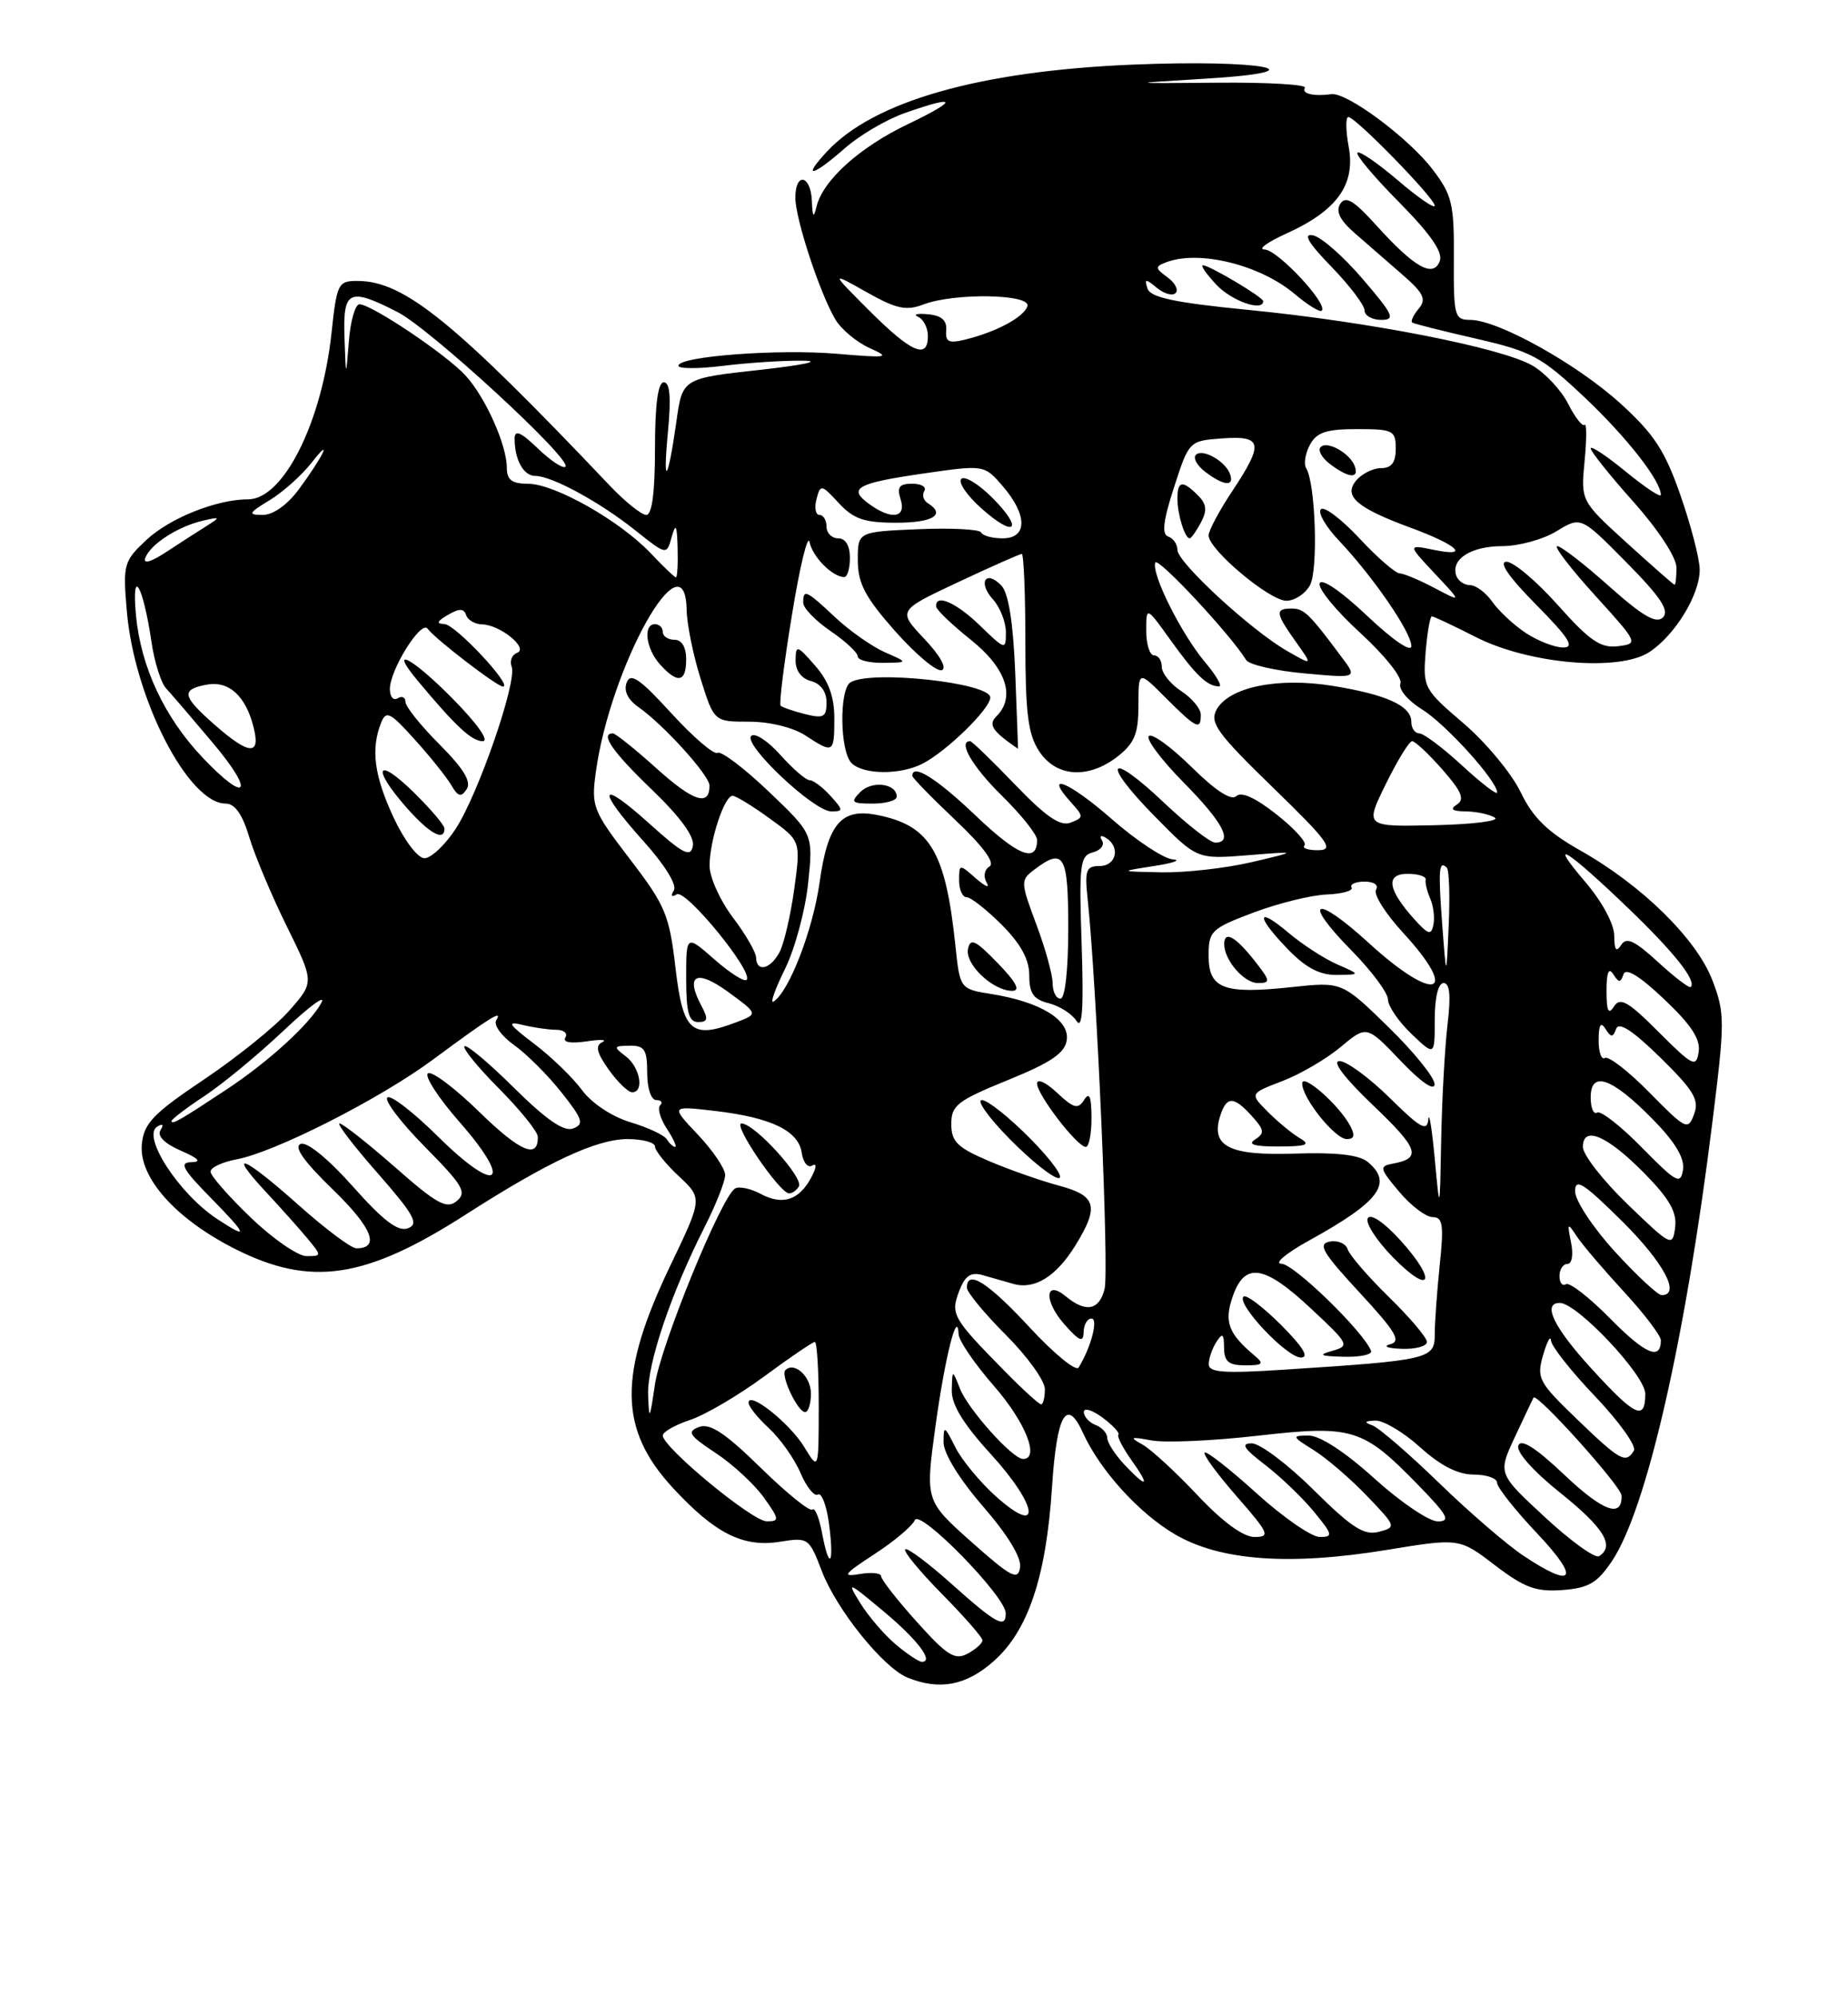 <?xml version="1.0" encoding="UTF-8" standalone="no"?>
<!DOCTYPE svg PUBLIC "-//W3C//DTD SVG 1.1//EN" "http://www.w3.org/Graphics/SVG/1.1/DTD/svg11.dtd" >
<svg xmlns="http://www.w3.org/2000/svg" xmlns:xlink="http://www.w3.org/1999/xlink" version="1.1" viewBox="0 0 237 256">
 <g >
 <path fill="currentColor"
d=" M 127.40 212.95 C 131.85 209.04 134.17 202.14 134.92 190.58 C 135.53 181.25 136.79 179.05 138.89 183.66 C 141.07 188.45 146.06 193.95 150.67 196.65 C 156.46 200.05 165.33 200.70 177.83 198.66 C 187.16 197.13 187.16 197.13 191.72 200.62 C 195.50 203.50 196.99 204.05 200.36 203.80 C 203.72 203.55 204.84 202.90 206.72 200.10 C 211.16 193.50 216.15 171.71 219.61 143.81 C 221.22 130.91 221.22 129.86 219.61 125.65 C 217.59 120.36 210.59 113.48 202.69 109.02 C 198.46 106.63 196.61 104.83 195.01 101.52 C 193.85 99.12 190.55 95.15 187.68 92.70 C 182.61 88.37 182.48 88.12 182.83 83.62 C 183.04 81.08 183.40 79.00 183.63 79.00 C 183.87 79.00 186.41 80.20 189.28 81.66 C 196.09 85.12 207.64 86.12 211.52 83.58 C 214.82 81.42 218.00 76.21 217.98 73.00 C 217.97 71.62 216.86 67.35 215.52 63.50 C 213.53 57.77 212.13 55.63 207.81 51.71 C 202.20 46.62 192.09 41.00 188.54 41.00 C 186.54 41.00 186.41 40.52 186.45 33.18 C 186.50 26.13 186.23 25.00 183.72 21.71 C 180.67 17.71 172.75 11.81 170.75 12.07 C 168.42 12.38 166.88 12.00 167.35 11.25 C 167.60 10.84 162.56 10.54 156.15 10.60 C 144.50 10.70 144.50 10.70 154.50 10.09 C 170.02 9.15 161.84 7.58 145.11 8.29 C 125.60 9.12 112.08 12.97 106.08 19.40 C 102.78 22.93 104.15 22.69 108.35 19.00 C 110.23 17.34 113.68 15.32 116.01 14.50 C 122.78 12.11 123.01 12.76 116.50 15.88 C 110.22 18.88 105.53 23.11 104.71 26.50 C 104.35 28.01 104.20 27.83 104.12 25.75 C 103.98 22.41 102.00 22.03 102.00 25.34 C 102.00 28.05 105.15 37.61 107.14 40.96 C 107.89 42.21 109.85 43.85 111.50 44.60 C 114.26 45.84 113.93 45.90 107.39 45.35 C 99.84 44.70 87.00 45.67 87.00 46.88 C 87.00 47.28 89.59 47.28 92.75 46.89 C 95.91 46.49 100.53 46.20 103.00 46.23 C 105.47 46.27 103.01 46.79 97.51 47.40 C 87.52 48.50 87.52 48.50 86.75 54.00 C 85.64 61.85 84.97 62.63 85.67 55.25 C 86.08 50.92 85.91 49.00 85.13 49.00 C 84.38 49.00 84.00 51.85 84.00 57.50 C 84.00 63.10 83.62 66.00 82.88 66.00 C 82.27 66.00 80.13 64.28 78.13 62.17 C 58.23 41.21 51.84 36.03 45.87 36.01 C 43.36 36.00 43.20 36.31 42.52 42.64 C 41.29 54.13 36.35 64.00 31.82 64.00 C 27.79 64.00 21.78 66.40 18.77 69.21 C 15.87 71.93 15.75 72.33 16.26 78.28 C 17.20 89.49 24.14 103.00 28.95 103.00 C 30.12 103.00 31.09 104.37 31.95 107.25 C 32.65 109.59 34.81 114.74 36.76 118.69 C 40.31 125.88 40.31 125.88 37.12 129.51 C 35.37 131.51 30.46 135.47 26.22 138.32 C 19.63 142.74 18.46 143.96 18.19 146.65 C 17.78 150.90 22.51 156.22 30.13 160.07 C 39.86 164.98 46.84 163.94 59.75 155.66 C 70.29 148.90 76.52 146.00 80.47 146.00 C 82.41 146.00 84.00 146.43 84.00 146.95 C 84.00 147.47 85.37 149.18 87.05 150.75 C 90.10 153.60 90.10 153.60 85.97 162.21 C 79.27 176.17 79.34 183.16 86.26 190.67 C 91.68 196.54 95.29 198.37 100.02 197.61 C 103.65 197.03 103.77 197.11 105.39 201.36 C 107.28 206.31 113.29 213.77 116.40 215.03 C 120.50 216.68 123.88 216.05 127.40 212.95 Z  M 114.85 210.75 C 113.39 209.51 111.37 207.15 110.35 205.51 C 108.57 202.63 108.67 202.66 113.21 206.44 C 117.64 210.12 119.84 213.01 118.22 213.00 C 117.82 212.99 116.31 211.98 114.85 210.75 Z  M 117.58 207.88 C 115.06 205.08 113.00 202.44 113.00 202.03 C 113.00 201.62 111.76 201.49 110.25 201.75 C 107.91 202.15 108.20 201.77 112.14 199.20 C 114.68 197.55 117.02 195.58 117.32 194.84 C 117.94 193.35 128.93 204.58 128.98 206.75 C 129.02 208.82 127.76 208.14 122.03 203.01 C 119.02 200.32 116.34 198.32 116.09 198.58 C 115.83 198.84 117.95 201.41 120.81 204.31 C 123.66 207.20 126.00 209.87 126.00 210.25 C 126.00 210.62 125.14 211.39 124.08 211.96 C 122.46 212.82 121.46 212.20 117.58 207.88 Z  M 124.58 197.63 C 118.67 192.36 118.67 192.36 119.95 182.94 C 121.17 174.03 122.79 167.55 122.94 171.02 C 122.97 171.85 125.03 174.85 127.50 177.68 C 131.51 182.27 133.39 187.00 131.20 187.00 C 129.86 187.00 124.18 180.67 123.12 178.00 C 122.13 175.50 122.13 175.50 122.06 178.17 C 122.02 180.03 123.53 182.51 127.08 186.39 C 133.15 193.04 133.66 197.08 127.76 191.83 C 125.71 190.00 123.35 187.15 122.52 185.50 C 121.11 182.70 121.01 182.66 121.01 184.86 C 121.00 186.28 123.04 189.59 126.07 193.08 C 129.27 196.77 131.03 199.67 130.82 200.92 C 130.55 202.62 129.67 202.15 124.58 197.63 Z  M 195.39 199.41 C 193.25 197.99 188.35 193.76 184.50 190.02 C 180.65 186.29 176.82 182.99 176.00 182.69 C 174.88 182.29 174.98 182.14 176.38 182.08 C 177.41 182.04 180.00 183.57 182.13 185.50 C 184.74 187.86 186.98 189.00 189.00 189.00 C 190.65 189.00 192.00 189.48 192.00 190.06 C 192.00 190.64 194.32 193.57 197.15 196.56 C 202.70 202.43 201.89 203.74 195.39 199.41 Z  M 105.44 196.56 C 105.07 194.55 104.50 193.17 104.19 193.48 C 103.87 193.80 100.89 191.39 97.56 188.13 C 92.98 183.65 91.05 182.38 89.65 182.90 C 88.06 183.50 88.36 183.98 91.79 186.24 C 93.98 187.69 96.76 190.26 97.96 191.94 C 99.97 194.76 100.00 195.00 98.32 194.99 C 96.46 194.97 85.00 185.51 85.00 183.99 C 85.00 183.53 86.57 182.64 88.49 182.00 C 90.41 181.37 94.69 178.86 97.99 176.43 C 101.30 173.99 104.23 172.00 104.50 172.00 C 104.78 172.00 105.00 175.71 105.00 180.25 C 104.99 188.50 104.99 188.50 103.14 185.46 C 101.27 182.40 96.00 178.22 96.00 179.80 C 96.00 180.27 97.18 181.74 98.63 183.08 C 100.07 184.41 101.89 186.98 102.66 188.79 C 103.43 190.60 104.44 191.85 104.90 191.56 C 105.36 191.28 106.00 192.94 106.31 195.25 C 107.01 200.51 106.37 201.48 105.44 196.56 Z  M 104.00 178.61 C 104.00 176.42 101.86 174.47 100.72 175.62 C 100.07 176.26 102.30 180.98 103.25 180.99 C 103.66 181.00 104.00 179.92 104.00 178.61 Z  M 198.12 194.45 C 192.09 188.87 192.09 188.87 194.28 184.18 C 195.48 181.61 196.56 179.34 196.67 179.14 C 197.08 178.45 207.93 190.51 207.96 191.69 C 208.05 194.63 205.60 193.74 200.62 189.03 C 196.96 185.56 195.07 184.36 194.72 185.28 C 194.42 186.08 196.59 188.53 200.10 191.34 C 205.70 195.82 207.14 198.17 205.07 199.46 C 204.56 199.77 201.43 197.52 198.12 194.45 Z  M 153.56 191.63 C 150.78 188.67 147.60 185.75 146.50 185.14 C 144.80 184.20 144.97 184.12 147.66 184.62 C 149.40 184.95 155.53 184.68 161.30 184.02 C 173.50 182.64 174.76 183.02 181.96 190.42 C 185.67 194.24 186.08 195.00 184.38 195.00 C 183.26 195.00 179.61 192.53 176.26 189.50 C 172.53 186.12 169.28 184.00 167.84 184.00 C 165.62 184.01 165.65 184.10 168.50 185.88 C 170.15 186.92 173.22 189.55 175.32 191.75 C 179.07 195.66 179.10 195.74 176.82 196.34 C 174.94 196.83 173.36 195.82 168.47 190.97 C 165.16 187.69 161.59 185.00 160.54 185.00 C 159.09 185.00 159.48 185.64 162.24 187.75 C 164.21 189.26 167.03 191.96 168.50 193.75 C 170.92 196.69 171.00 197.00 169.26 197.00 C 168.20 197.00 164.54 194.47 161.13 191.38 C 157.71 188.28 154.72 185.95 154.49 186.18 C 154.25 186.41 156.11 188.94 158.61 191.80 C 162.75 196.53 162.95 197.00 160.89 197.00 C 159.44 197.00 156.79 195.06 153.56 191.63 Z  M 144.17 187.69 C 142.98 186.41 142.00 184.89 142.00 184.29 C 142.00 183.70 141.32 182.95 140.50 182.64 C 139.68 182.32 139.00 181.58 139.00 180.98 C 139.00 180.39 140.08 180.72 141.40 181.70 C 142.72 182.69 143.64 183.67 143.43 183.89 C 143.23 184.10 143.98 185.56 145.10 187.14 C 147.56 190.59 147.14 190.84 144.17 187.69 Z  M 202.24 181.90 C 197.30 177.14 197.04 176.65 197.90 173.67 C 198.41 171.93 198.86 171.10 198.91 171.82 C 198.96 172.55 201.52 175.79 204.60 179.01 C 207.67 182.24 209.90 185.36 209.54 185.94 C 208.49 187.63 207.80 187.25 202.24 181.90 Z  M 83.12 178.77 C 82.99 174.83 86.02 165.85 90.37 157.25 C 91.82 154.40 93.00 151.41 93.00 150.60 C 93.00 149.80 91.43 147.47 89.50 145.43 C 86.00 141.73 86.00 141.73 91.68 142.39 C 98.92 143.24 102.42 144.93 102.82 147.77 C 103.00 149.01 103.61 149.74 104.17 149.39 C 104.77 149.02 104.72 149.66 104.03 150.94 C 102.47 153.85 100.35 154.53 97.53 153.01 C 96.24 152.33 94.77 152.02 94.26 152.34 C 92.49 153.43 84.73 172.43 83.99 177.47 C 83.32 182.03 83.24 182.15 83.12 178.77 Z  M 102.45 152.08 C 103.13 150.99 96.77 144.00 95.10 144.00 C 93.90 144.00 99.95 152.89 101.19 152.96 C 101.57 152.98 102.14 152.59 102.45 152.08 Z  M 204.10 175.42 C 199.25 170.12 197.75 167.00 200.04 167.00 C 202.26 167.00 211.00 176.28 211.00 178.64 C 211.00 182.17 209.72 181.57 204.10 175.42 Z  M 128.77 175.66 C 122.17 168.95 121.88 168.44 123.01 165.48 C 123.76 163.51 124.50 163.01 126.00 163.43 C 127.10 163.74 128.88 164.25 129.96 164.56 C 132.69 165.33 135.45 163.62 137.91 159.64 C 141.01 154.62 140.63 153.24 135.75 151.95 C 133.41 151.32 129.36 149.90 126.75 148.78 C 122.77 147.08 122.00 146.32 122.00 144.07 C 122.00 141.67 122.78 141.07 129.25 138.44 C 134.81 136.18 136.57 134.98 136.81 133.30 C 137.18 130.71 133.41 128.41 127.16 127.41 C 123.11 126.76 123.11 126.76 122.52 121.13 C 121.25 109.09 119.26 105.78 112.45 104.45 C 107.88 103.56 106.16 105.59 105.11 113.10 C 104.26 119.19 101.18 127.15 99.19 128.38 C 98.73 128.67 99.40 126.78 100.67 124.20 C 101.95 121.61 103.28 116.66 103.64 113.20 C 104.30 106.90 104.30 106.90 98.57 101.44 C 95.42 98.44 92.47 96.21 92.02 96.49 C 91.57 96.77 88.90 94.49 86.10 91.42 C 82.06 87.00 80.87 86.18 80.37 87.48 C 79.97 88.53 80.50 89.66 81.84 90.60 C 85.11 92.89 90.98 99.37 90.99 100.69 C 91.01 103.41 88.92 102.74 84.21 98.50 C 81.46 96.02 78.93 94.00 78.60 94.00 C 76.91 94.00 78.55 96.36 83.61 101.22 C 87.26 104.73 89.10 107.25 88.86 108.44 C 88.56 109.95 87.61 109.46 83.25 105.54 C 76.78 99.72 76.41 101.01 82.57 107.87 C 85.28 110.88 86.85 113.44 86.42 114.13 C 85.98 114.85 86.12 115.04 86.79 114.63 C 87.95 113.91 96.70 124.63 95.75 125.59 C 95.45 125.88 93.59 124.70 91.61 122.96 C 88.00 119.79 88.00 119.79 88.00 125.40 C 88.00 129.77 88.34 131.00 89.54 131.00 C 90.77 131.00 90.86 130.60 89.97 128.95 C 87.83 124.95 89.30 124.17 93.37 127.13 C 97.24 129.96 97.24 129.96 94.44 131.02 C 88.67 133.22 87.59 132.25 86.63 124.06 C 85.84 117.26 85.34 116.06 80.78 110.11 C 76.04 103.93 75.82 103.36 76.40 99.05 C 78.24 85.46 87.88 68.21 88.06 78.17 C 88.09 80.00 88.90 83.97 89.85 87.00 C 91.58 92.50 91.58 92.50 96.08 92.50 C 98.69 92.50 101.71 93.24 103.26 94.25 C 106.89 96.63 107.00 96.56 107.00 92.06 C 107.00 89.29 106.26 87.28 104.53 85.31 C 102.22 82.67 102.06 82.63 102.03 84.63 C 102.01 85.94 102.77 86.97 104.00 87.29 C 105.24 87.61 106.00 88.65 106.00 90.01 C 106.00 91.92 105.63 92.12 103.25 91.53 C 101.74 91.15 100.33 90.66 100.11 90.45 C 99.90 90.23 100.55 84.98 101.57 78.78 C 102.58 72.57 103.60 68.39 103.82 69.48 C 104.22 71.38 106.70 73.90 108.25 73.97 C 108.66 73.99 109.00 72.88 109.00 71.50 C 109.00 69.94 108.43 69.00 107.50 69.00 C 106.67 69.00 106.00 68.33 106.00 67.50 C 106.00 66.67 105.59 66.00 105.09 66.00 C 104.60 66.00 104.42 65.09 104.71 63.98 C 105.22 62.05 105.33 62.06 107.57 64.48 C 109.47 66.53 110.84 67.00 114.95 67.00 C 119.66 67.00 121.35 65.95 118.98 64.49 C 118.42 64.14 118.23 63.44 118.54 62.93 C 118.86 62.42 118.16 62.00 116.99 62.00 C 115.32 62.00 115.00 62.43 115.50 64.00 C 116.26 66.40 114.31 66.68 111.44 64.58 C 108.69 62.57 109.86 61.93 118.56 60.67 C 126.23 59.57 126.23 59.57 128.62 62.34 C 131.79 66.03 131.78 69.00 128.58 69.00 C 127.25 69.00 126.02 68.66 125.83 68.25 C 125.65 67.84 122.01 67.65 117.75 67.83 C 110.00 68.16 110.00 68.16 110.01 71.83 C 110.02 74.78 110.95 76.55 114.80 80.90 C 117.43 83.87 120.12 86.12 120.77 85.90 C 121.48 85.66 120.58 84.04 118.54 81.88 C 115.12 78.26 115.12 78.26 122.85 74.63 C 127.11 72.63 130.79 71.00 131.04 71.00 C 131.29 71.00 131.50 76.08 131.50 82.29 C 131.50 91.42 131.84 94.11 133.27 96.29 C 135.46 99.63 139.59 99.89 143.37 96.93 C 145.51 95.24 146.00 94.02 146.00 90.39 C 146.00 85.93 146.00 85.93 149.53 89.47 C 153.44 93.38 154.00 93.64 154.00 91.62 C 154.00 90.85 152.88 89.49 151.50 88.59 C 150.12 87.69 149.00 86.29 149.00 85.48 C 149.00 84.66 148.55 84.00 148.00 84.00 C 147.45 84.00 147.00 82.58 147.00 80.85 C 147.00 77.70 147.00 77.70 150.16 82.10 C 153.37 86.57 154.83 87.96 156.34 87.98 C 156.80 87.99 155.98 86.58 154.52 84.84 C 151.49 81.24 147.64 73.54 148.16 72.11 C 148.45 71.30 157.77 81.28 159.82 84.60 C 160.19 85.20 163.56 85.97 167.29 86.31 C 174.09 86.93 174.09 86.93 172.06 84.22 C 167.88 78.62 167.24 78.00 165.64 78.00 C 163.49 78.00 163.57 78.58 166.19 82.26 C 168.37 85.33 168.37 85.33 165.04 83.42 C 160.42 80.76 151.00 72.08 151.00 70.48 C 151.00 69.76 150.47 68.99 149.82 68.77 C 148.97 68.49 149.17 66.74 150.57 62.44 C 152.49 56.52 152.51 56.50 156.75 56.19 C 161.93 55.82 162.11 56.81 158.00 63.00 C 156.35 65.47 155.01 68.01 155.00 68.63 C 155.00 70.44 162.81 77.00 164.97 77.00 C 166.05 77.00 167.41 76.10 168.01 74.99 C 169.07 73.00 168.71 61.96 167.52 60.03 C 167.18 59.49 167.39 58.13 167.99 57.02 C 168.85 55.41 170.08 55.00 174.04 55.00 C 178.66 55.00 179.00 55.17 179.00 57.50 C 179.00 59.28 178.46 60.00 177.12 60.00 C 176.09 60.00 174.64 60.72 173.91 61.61 C 172.26 63.59 174.02 65.11 180.91 67.64 C 186.89 69.84 188.62 71.44 184.00 70.50 C 180.50 69.78 180.50 69.78 184.00 73.51 C 187.50 77.23 187.50 77.23 184.00 75.38 C 182.07 74.36 180.05 73.51 179.50 73.49 C 178.95 73.47 176.62 71.45 174.33 68.99 C 172.03 66.53 169.81 64.85 169.40 65.27 C 168.98 65.69 170.01 67.49 171.69 69.26 C 176.10 73.92 181.00 81.05 181.00 82.80 C 181.00 83.67 178.63 82.05 175.32 78.92 C 172.00 75.78 169.48 74.06 169.24 74.78 C 169.02 75.45 171.37 78.31 174.47 81.14 C 177.59 84.00 179.88 86.87 179.60 87.60 C 179.32 88.33 180.52 89.78 182.35 90.91 C 185.41 92.80 192.00 100.08 192.00 101.57 C 192.00 101.95 189.99 100.40 187.52 98.13 C 185.06 95.86 182.58 94.00 182.02 94.00 C 181.46 94.00 181.00 93.34 181.00 92.54 C 181.00 90.47 177.85 89.03 170.91 87.91 C 163.86 86.77 157.57 88.07 156.00 90.99 C 155.12 92.64 156.14 94.04 163.24 100.93 C 170.35 107.83 171.16 108.95 169.08 108.97 C 167.75 108.99 166.95 108.71 167.30 108.36 C 167.65 108.01 166.05 106.23 163.73 104.40 C 161.01 102.25 159.18 101.42 158.56 102.04 C 157.93 102.67 155.90 101.36 152.82 98.32 C 150.19 95.73 147.72 93.94 147.33 94.34 C 146.94 94.73 148.95 97.41 151.81 100.31 C 156.85 105.41 158.21 108.00 155.85 108.00 C 155.21 108.00 152.26 105.70 149.29 102.89 C 142.13 96.11 141.11 97.52 148.06 104.60 C 153.50 110.14 153.50 110.14 160.00 109.62 C 166.50 109.10 166.50 109.10 160.50 110.51 C 157.20 111.28 152.03 111.86 149.00 111.81 C 143.50 111.70 143.50 111.70 148.00 111.00 C 150.47 110.62 151.56 110.23 150.41 110.15 C 149.25 110.07 145.71 107.73 142.54 104.95 C 137.08 100.17 133.71 98.81 137.38 102.87 C 138.99 104.65 138.99 104.79 137.30 105.44 C 135.98 105.95 134.15 104.70 130.17 100.56 C 127.24 97.50 124.64 95.00 124.42 95.00 C 122.80 95.00 124.71 98.28 128.50 102.00 C 130.97 104.43 133.00 106.97 133.00 107.65 C 133.00 110.68 130.56 109.72 125.15 104.56 C 120.14 99.78 117.00 97.81 117.00 99.44 C 117.00 99.69 119.49 102.24 122.53 105.12 C 126.10 108.50 127.65 110.60 126.90 111.06 C 126.23 111.47 126.08 112.35 126.54 113.14 C 126.98 113.89 126.37 113.64 125.17 112.60 C 123.03 110.71 123.00 110.72 123.00 112.85 C 123.00 114.03 123.43 115.00 123.97 115.00 C 124.50 115.00 126.52 116.59 128.47 118.53 C 130.91 120.98 132.00 122.97 132.00 125.01 C 132.00 127.33 132.54 128.10 134.51 128.59 C 135.89 128.94 137.49 129.96 138.06 130.86 C 138.80 132.03 138.99 129.22 138.72 121.11 C 138.37 110.76 138.50 109.68 140.16 109.25 C 141.16 108.99 141.69 108.30 141.33 107.73 C 140.96 107.13 141.18 106.99 141.85 107.40 C 143.72 108.56 143.16 111.00 141.02 111.00 C 139.28 111.00 139.09 111.53 139.49 115.25 C 140.65 126.27 142.25 162.89 141.66 165.21 C 140.98 167.95 139.24 168.28 136.69 166.16 C 134.02 163.94 133.84 166.70 136.45 169.68 C 138.43 171.92 138.94 172.14 138.97 170.75 C 138.99 169.79 139.44 169.00 139.98 169.00 C 140.89 169.00 139.92 172.70 138.33 175.28 C 137.99 175.82 135.17 173.50 132.04 170.13 C 126.70 164.36 124.00 162.65 124.00 165.05 C 124.00 165.62 126.25 168.35 129.00 171.10 C 131.75 173.85 134.00 176.97 134.00 178.05 C 134.00 179.12 133.78 180.00 133.52 180.00 C 133.25 180.00 131.11 178.05 128.77 175.66 Z  M 132.19 146.00 C 129.48 143.25 126.66 141.00 125.92 141.00 C 125.18 141.00 126.79 143.25 129.50 146.00 C 132.21 148.75 135.03 151.00 135.77 151.00 C 136.51 151.00 134.90 148.75 132.19 146.00 Z  M 139.98 143.25 C 139.97 140.54 139.71 139.91 139.04 140.97 C 138.25 142.22 137.71 142.07 135.55 140.05 C 134.15 138.73 133.00 138.20 133.00 138.88 C 133.00 140.31 138.15 147.00 139.25 147.00 C 139.66 147.00 139.99 145.31 139.98 143.25 Z  M 127.95 123.44 C 125.10 120.49 124.44 120.18 124.14 121.64 C 123.74 123.59 127.34 127.00 129.81 127.00 C 130.91 127.00 130.34 125.91 127.95 123.44 Z  M 106.50 102.00 C 105.50 100.90 104.30 100.00 103.83 100.00 C 103.36 100.00 101.67 98.54 100.07 96.75 C 98.47 94.96 96.79 93.87 96.34 94.33 C 95.26 95.40 104.37 104.00 106.60 104.00 C 108.18 104.00 108.17 103.85 106.50 102.00 Z  M 115.00 102.11 C 115.00 100.42 111.85 100.01 110.35 101.50 C 109.02 102.83 109.20 103.00 111.93 103.00 C 113.62 103.00 115.00 102.60 115.00 102.11 Z  M 118.32 97.88 C 121.41 96.29 127.00 90.84 127.00 89.40 C 127.00 87.51 111.67 85.85 109.07 87.46 C 107.61 88.36 107.71 96.31 109.20 97.80 C 110.71 99.31 115.45 99.35 118.32 97.88 Z  M 130.20 86.25 C 129.94 79.80 129.34 76.01 128.43 75.06 C 126.42 72.96 125.37 74.65 127.34 76.82 C 128.25 77.83 129.00 79.72 129.00 81.02 C 129.00 83.35 128.94 83.33 125.70 80.20 C 122.62 77.21 119.92 76.04 120.06 77.75 C 120.09 78.16 122.09 80.08 124.50 82.00 C 129.03 85.62 130.28 89.32 127.80 91.80 C 126.71 92.89 127.22 93.68 130.55 95.97 C 130.57 95.99 130.41 91.61 130.20 86.25 Z  M 88.00 84.50 C 88.00 82.94 87.43 82.00 86.50 82.00 C 85.67 82.00 85.00 81.55 85.00 81.00 C 85.00 80.45 84.55 80.00 84.00 80.00 C 82.43 80.00 82.83 83.15 84.65 85.17 C 86.92 87.68 88.00 87.46 88.00 84.50 Z  M 113.50 83.61 C 111.85 82.88 108.99 80.88 107.14 79.15 C 103.40 75.64 103.00 75.45 103.01 77.25 C 103.01 77.94 104.59 79.57 106.51 80.88 C 108.43 82.19 110.00 83.65 110.00 84.13 C 110.00 84.61 111.46 84.98 113.25 84.96 C 116.50 84.92 116.50 84.92 113.50 83.61 Z  M 154.01 66.98 C 154.84 65.42 154.75 64.61 153.62 63.48 C 151.65 61.51 151.00 61.62 151.00 63.92 C 151.00 65.92 151.95 69.00 152.57 69.00 C 152.77 69.00 153.42 68.09 154.01 66.98 Z  M 127.23 63.77 C 125.49 62.03 123.71 60.95 123.28 61.38 C 122.85 61.81 124.01 63.51 125.85 65.15 C 130.20 69.04 131.35 67.89 127.23 63.77 Z  M 157.77 60.82 C 157.22 59.15 154.23 57.43 153.37 58.30 C 152.97 58.69 153.51 59.68 154.57 60.48 C 156.92 62.26 158.30 62.41 157.77 60.82 Z  M 173.77 59.82 C 173.22 58.15 170.23 56.43 169.37 57.30 C 168.97 57.69 169.51 58.68 170.57 59.48 C 172.92 61.26 174.30 61.41 173.77 59.82 Z  M 155.02 174.84 C 155.02 174.10 155.47 172.82 156.00 172.00 C 156.78 170.79 156.97 170.93 156.98 172.75 C 157.00 174.52 157.57 175.00 159.69 175.00 C 161.97 175.00 162.16 174.81 160.89 173.75 C 157.52 170.92 156.96 169.41 158.10 166.15 C 159.64 161.72 162.14 162.11 168.15 167.74 C 173.02 172.29 173.13 172.50 170.86 173.14 C 168.98 173.67 169.28 173.82 172.33 173.90 C 174.44 173.96 176.02 173.61 175.83 173.14 C 174.88 170.68 165.94 162.00 164.35 161.98 C 163.33 161.97 164.94 160.62 167.94 158.97 C 176.93 154.01 178.69 151.64 175.40 148.92 C 174.31 148.02 171.36 147.68 166.08 147.86 C 157.65 148.15 155.25 146.94 156.48 143.05 C 157.30 140.46 158.21 140.47 160.56 143.06 C 162.15 144.82 162.21 145.26 160.96 146.05 C 159.94 146.69 160.87 146.96 164.00 146.95 C 167.55 146.94 168.13 146.72 166.74 145.91 C 165.77 145.35 163.92 143.83 162.62 142.53 C 160.26 140.17 160.26 140.17 164.42 138.58 C 166.71 137.71 170.09 135.74 171.93 134.20 C 175.27 131.41 175.27 131.41 179.61 135.95 C 182.25 138.72 183.96 139.90 183.98 138.96 C 183.99 138.12 181.32 134.82 178.05 131.63 C 172.10 125.83 172.10 125.83 165.66 126.52 C 156.92 127.46 155.00 126.73 155.00 122.50 C 155.00 119.33 155.32 119.02 160.75 116.97 C 163.91 115.78 168.14 114.73 170.15 114.65 C 172.15 114.57 173.59 114.16 173.34 113.75 C 173.09 113.34 173.84 113.00 175.00 113.00 C 176.22 113.00 176.84 113.44 176.47 114.04 C 176.12 114.62 177.67 117.08 179.91 119.52 C 187.36 127.61 184.04 128.63 175.55 120.87 C 168.62 114.54 166.87 115.27 173.31 121.81 C 175.89 124.43 178.00 127.26 178.00 128.10 C 178.00 128.94 179.35 130.92 181.00 132.50 C 184.00 135.37 184.00 135.37 184.00 130.69 C 184.00 127.85 184.45 126.00 185.14 126.00 C 185.93 126.00 186.08 127.62 185.65 131.25 C 185.30 134.14 184.93 140.78 184.83 146.00 C 184.65 155.50 184.65 155.50 184.00 148.50 C 183.64 144.65 183.27 142.38 183.18 143.46 C 183.03 145.09 182.19 144.63 178.22 140.71 C 175.58 138.12 172.69 136.00 171.79 136.00 C 170.77 136.00 172.42 138.16 176.10 141.68 C 181.96 147.26 182.36 148.47 178.60 149.15 C 176.86 149.47 176.93 149.77 179.44 152.75 C 180.95 154.54 182.88 156.00 183.73 156.00 C 185.04 156.00 185.18 156.98 184.64 162.15 C 184.29 165.53 184.00 169.54 184.00 171.05 C 184.00 174.19 183.31 174.35 164.75 175.55 C 156.94 176.06 155.00 175.92 155.02 174.84 Z  M 164.27 169.80 C 161.96 167.49 159.80 165.87 159.47 166.19 C 158.54 167.13 165.02 174.00 166.84 174.00 C 167.94 174.00 167.10 172.63 164.27 169.80 Z  M 183.00 172.00 C 183.00 171.45 180.81 168.87 178.13 166.25 C 175.46 163.64 173.08 160.89 172.84 160.14 C 172.61 159.39 171.57 158.94 170.53 159.14 C 168.96 159.44 169.61 160.54 174.36 165.67 C 179.03 170.72 179.74 171.92 178.28 172.30 C 177.30 172.56 177.96 172.82 179.75 172.88 C 181.54 172.95 183.00 172.55 183.00 172.00 Z  M 179.63 159.01 C 177.55 156.71 175.80 155.51 175.42 156.13 C 175.06 156.71 176.50 158.96 178.62 161.13 C 183.51 166.13 184.39 164.28 179.63 159.01 Z  M 173.13 144.25 C 171.71 141.61 167.00 137.48 167.00 138.87 C 167.00 140.75 171.21 146.00 172.72 146.00 C 173.70 146.00 173.81 145.52 173.13 144.25 Z  M 160.83 123.06 C 158.42 120.01 157.00 119.25 157.00 121.01 C 157.00 123.07 159.54 126.00 161.32 126.00 C 162.99 126.00 162.94 125.73 160.83 123.06 Z  M 171.50 123.61 C 169.85 122.89 167.04 121.07 165.25 119.56 C 161.08 116.04 161.04 117.42 165.20 121.70 C 167.47 124.05 169.27 124.99 171.45 124.96 C 174.50 124.92 174.50 124.92 171.50 123.61 Z  M 206.50 169.00 C 203.84 166.30 201.29 164.32 200.83 164.60 C 200.37 164.89 200.00 164.42 200.00 163.56 C 200.00 162.70 200.46 162.00 201.02 162.00 C 201.60 162.00 201.80 160.81 201.48 159.25 C 200.97 156.72 201.03 156.66 202.21 158.46 C 202.92 159.53 205.64 162.72 208.25 165.55 C 210.86 168.38 213.00 171.19 213.00 171.79 C 213.00 174.43 211.00 173.57 206.50 169.00 Z  M 207.10 160.42 C 204.30 157.35 202.00 153.88 202.00 152.70 C 202.00 150.94 203.06 151.61 208.00 156.50 C 213.36 161.80 215.61 166.00 213.10 166.00 C 212.61 166.00 209.91 163.49 207.10 160.42 Z  M 32.16 156.06 C 29.32 153.34 27.00 150.69 27.00 150.17 C 27.00 149.65 28.50 148.94 30.33 148.60 C 35.28 147.67 48.67 140.88 55.50 135.83 C 62.97 130.31 64.52 129.35 63.64 130.77 C 63.28 131.36 64.30 132.79 65.92 133.94 C 67.54 135.09 70.28 137.83 72.01 140.02 C 74.73 143.45 74.94 144.09 73.50 144.64 C 72.33 145.09 70.08 143.54 65.94 139.45 C 62.70 136.24 59.83 133.83 59.57 134.10 C 59.30 134.37 61.30 136.82 64.01 139.54 C 66.72 142.27 68.95 145.04 68.97 145.69 C 69.05 148.62 66.72 147.64 61.47 142.52 C 58.36 139.48 55.40 137.25 54.89 137.57 C 54.38 137.88 56.20 140.70 58.94 143.82 C 65.93 151.79 63.81 153.23 56.18 145.68 C 53.00 142.53 50.06 140.27 49.67 140.67 C 49.27 141.06 51.46 143.93 54.53 147.03 C 59.37 151.93 59.91 152.83 58.58 153.94 C 57.28 155.01 56.05 154.34 50.66 149.60 C 47.15 146.52 43.95 144.00 43.55 144.00 C 43.16 144.00 45.35 146.87 48.44 150.38 C 53.12 155.72 53.76 156.88 52.32 157.43 C 51.06 157.91 49.19 156.50 45.27 152.09 C 42.09 148.52 39.37 146.30 38.56 146.62 C 37.63 146.97 38.96 148.86 42.71 152.49 C 47.74 157.36 48.79 160.01 45.69 160.00 C 45.04 159.99 41.73 157.52 38.34 154.50 C 31.26 148.18 28.96 147.24 34.08 152.75 C 36.00 154.81 38.41 157.51 39.44 158.75 C 41.27 160.96 41.27 161.00 39.31 161.00 C 38.21 161.00 34.99 158.78 32.16 156.06 Z  M 208.75 154.37 C 205.59 151.32 203.00 148.01 203.00 147.01 C 203.00 144.19 206.14 145.55 210.95 150.45 C 214.11 153.67 215.08 155.38 214.83 157.32 C 214.51 159.84 214.34 159.76 208.75 154.37 Z  M 27.82 156.22 C 22.94 153.00 18.16 145.64 20.15 144.41 C 20.88 143.96 21.04 144.13 20.58 144.86 C 20.13 145.60 21.09 146.57 23.18 147.48 C 25.48 148.48 25.90 148.93 24.54 148.96 C 22.95 148.99 23.40 149.84 27.00 153.50 C 31.79 158.38 31.96 158.95 27.82 156.22 Z  M 210.58 147.10 C 207.88 144.34 205.29 142.32 204.83 142.60 C 204.37 142.89 204.00 142.01 204.00 140.65 C 204.00 137.16 206.72 138.12 211.96 143.46 C 214.84 146.39 216.07 148.44 215.84 149.93 C 215.53 151.88 215.00 151.59 210.58 147.10 Z  M 85.52 146.03 C 85.19 145.49 83.08 144.51 80.85 143.84 C 78.47 143.12 75.89 141.41 74.64 139.72 C 73.46 138.12 70.70 135.45 68.50 133.78 C 65.20 131.28 64.94 130.86 67.00 131.36 C 68.38 131.70 70.31 131.98 71.31 131.99 C 72.30 131.99 72.84 132.44 72.51 132.98 C 72.14 133.59 73.17 133.78 75.20 133.48 C 77.02 133.20 77.93 133.25 77.24 133.58 C 76.31 134.02 76.52 134.92 78.06 137.09 C 79.20 138.69 80.56 140.00 81.07 140.00 C 82.66 140.00 82.09 136.79 80.25 135.39 C 78.63 134.16 78.67 134.06 80.75 134.03 C 82.66 134.00 83.00 134.53 83.00 137.50 C 83.00 139.50 83.50 141.00 84.17 141.00 C 84.81 141.00 85.03 141.30 84.66 141.67 C 84.29 142.04 84.68 143.39 85.52 144.67 C 86.36 145.95 86.84 147.00 86.58 147.00 C 86.33 147.00 85.85 146.56 85.52 146.03 Z  M 211.56 140.06 C 208.87 137.32 206.29 135.32 205.83 135.60 C 205.37 135.89 205.01 134.85 205.02 133.31 C 205.03 131.34 205.29 130.91 205.89 131.86 C 206.62 133.01 206.84 133.01 207.27 131.86 C 207.62 130.93 209.41 132.10 212.93 135.55 C 217.23 139.77 217.95 140.97 217.26 142.81 C 216.49 144.92 216.22 144.79 211.56 140.06 Z  M 22.00 143.69 C 22.00 143.46 23.91 142.00 26.25 140.46 C 28.59 138.91 33.15 135.14 36.39 132.08 C 39.64 129.01 41.81 127.40 41.23 128.50 C 39.79 131.20 34.47 136.07 29.00 139.68 C 23.16 143.54 22.00 144.21 22.00 143.69 Z  M 212.72 132.28 C 208.80 128.35 207.78 127.77 206.99 129.00 C 206.27 130.12 206.03 129.61 206.03 127.00 C 206.03 124.65 206.31 123.95 206.89 124.86 C 207.61 125.99 207.84 125.99 208.20 124.89 C 208.50 124.00 210.25 125.07 213.42 128.07 C 216.88 131.34 218.10 133.19 217.85 134.82 C 217.53 136.87 217.12 136.67 212.72 132.28 Z  M 135.00 126.04 C 135.00 124.96 134.06 121.55 132.90 118.47 C 130.87 113.03 130.86 112.82 132.65 111.46 C 136.45 108.59 137.00 109.54 137.00 119.00 C 137.00 124.33 136.59 128.00 136.00 128.00 C 135.45 128.00 135.00 127.12 135.00 126.04 Z  M 212.63 123.30 C 209.60 120.53 208.58 120.06 207.90 121.13 C 207.28 122.11 207.03 121.77 207.02 119.93 C 207.01 118.42 205.45 115.54 203.25 112.97 C 198.33 107.22 200.91 108.81 208.83 116.42 C 214.74 122.10 217.61 125.72 216.83 126.51 C 216.64 126.69 214.75 125.25 212.63 123.30 Z  M 184.96 118.50 C 184.43 111.46 184.54 110.20 185.55 111.22 C 185.85 111.52 185.96 114.85 185.79 118.63 C 185.49 125.50 185.49 125.50 184.96 118.50 Z  M 96.97 122.75 C 96.96 122.06 95.61 119.73 93.97 117.57 C 92.34 115.41 91.00 112.44 91.00 110.97 C 91.00 107.76 92.89 102.00 93.95 102.00 C 94.36 102.00 96.50 103.30 98.70 104.90 C 102.70 107.79 102.70 107.79 101.86 113.95 C 101.39 117.34 100.54 120.98 99.97 122.05 C 98.80 124.24 97.01 124.66 96.97 122.75 Z  M 181.40 117.84 C 177.95 114.00 177.65 112.00 180.53 112.00 C 181.89 112.00 182.93 112.34 182.84 112.75 C 182.75 113.16 183.02 114.26 183.43 115.19 C 183.83 116.12 184.02 117.62 183.83 118.53 C 183.55 119.91 183.17 119.80 181.40 117.84 Z  M 50.46 104.75 C 47.99 99.44 47.54 96.02 48.87 92.65 C 49.51 91.03 50.02 91.27 53.17 94.77 C 55.14 96.94 57.25 99.58 57.86 100.61 C 58.74 102.13 59.14 102.23 59.85 101.15 C 60.48 100.19 59.46 98.52 56.37 95.42 C 53.97 93.02 52.00 90.56 52.00 89.97 C 52.00 89.37 51.55 89.16 51.00 89.50 C 50.45 89.84 50.00 89.30 50.00 88.31 C 50.01 85.84 54.01 79.44 54.84 80.58 C 55.77 81.87 63.75 88.00 64.50 88.00 C 65.85 88.00 58.40 80.03 57.00 79.99 C 55.91 79.95 56.03 79.63 57.45 78.81 C 58.90 77.96 59.49 77.97 59.78 78.84 C 59.99 79.48 60.92 80.01 61.83 80.03 C 64.14 80.08 67.85 83.10 66.31 83.68 C 65.65 83.93 65.34 84.72 65.62 85.45 C 66.34 87.34 61.34 101.80 58.43 106.25 C 57.08 108.31 55.28 110.00 54.44 110.00 C 53.57 110.00 51.85 107.73 50.46 104.75 Z  M 57.00 106.20 C 57.00 105.76 55.20 103.65 53.00 101.50 C 48.29 96.90 47.62 98.36 52.10 103.47 C 55.07 106.84 57.00 107.92 57.00 106.20 Z  M 58.02 89.52 C 52.79 84.22 49.74 82.67 53.56 87.24 C 58.43 93.08 60.49 95.00 61.90 95.00 C 62.80 95.00 61.21 92.75 58.02 89.52 Z  M 177.73 100.49 C 179.21 97.47 180.73 95.00 181.10 95.00 C 181.48 95.00 183.23 96.64 184.99 98.64 C 187.46 101.46 187.88 102.46 186.84 103.12 C 185.90 103.72 186.24 103.98 188.00 104.00 C 189.38 104.02 191.04 104.38 191.71 104.80 C 192.37 105.22 188.89 105.66 183.97 105.77 C 175.03 105.97 175.03 105.97 177.73 100.49 Z  M 25.99 97.11 C 21.09 91.96 18.05 85.46 17.44 78.87 C 16.85 72.43 18.35 74.99 19.42 82.24 C 19.80 84.84 20.65 87.55 21.31 88.24 C 21.96 88.94 24.67 92.10 27.33 95.26 C 32.75 101.70 31.71 103.13 25.99 97.11 Z  M 27.53 92.90 C 23.35 89.22 23.18 88.39 26.47 87.76 C 29.34 87.21 31.52 89.18 32.53 93.25 C 33.44 96.89 31.96 96.78 27.53 92.90 Z  M 195.69 81.14 C 194.15 80.12 192.21 78.32 191.39 77.14 C 190.56 75.96 189.27 75.00 188.53 75.00 C 187.78 75.00 186.98 74.44 186.75 73.76 C 186.05 71.66 188.67 70.00 192.68 70.00 C 194.78 69.99 197.91 69.14 199.62 68.09 C 202.75 66.18 202.75 66.18 208.58 72.08 C 212.97 76.52 214.13 78.27 213.27 79.13 C 212.41 79.99 210.70 79.00 206.36 75.14 C 203.19 72.31 200.20 70.00 199.72 70.00 C 199.23 70.00 201.38 72.81 204.50 76.25 C 210.13 82.45 210.15 82.50 207.47 82.83 C 205.28 83.09 203.87 82.13 199.81 77.58 C 197.08 74.51 194.10 72.00 193.20 72.00 C 192.15 72.00 193.50 73.96 197.00 77.50 C 201.23 81.78 202.00 83.00 200.47 82.99 C 199.38 82.99 197.24 82.15 195.69 81.14 Z  M 208.61 69.56 C 202.73 64.21 202.73 64.21 203.22 59.08 C 203.49 56.26 203.49 54.18 203.22 54.45 C 202.94 54.72 202.00 53.51 201.11 51.76 C 200.22 50.00 198.15 47.79 196.50 46.84 C 192.53 44.56 175.52 41.23 160.08 39.72 C 150.70 38.80 147.54 38.13 147.17 37.00 C 146.74 35.71 146.91 35.69 148.36 36.89 C 149.29 37.66 150.37 37.96 150.77 37.56 C 151.17 37.16 150.70 36.25 149.72 35.54 C 148.12 34.37 148.11 34.17 149.55 33.62 C 153.75 32.01 161.58 33.93 166.01 37.66 C 167.70 39.09 169.28 40.06 169.51 39.82 C 170.36 38.98 163.83 32.00 162.18 31.98 C 161.25 31.97 162.53 31.04 165.00 29.92 C 171.46 27.00 173.85 23.67 172.97 18.84 C 172.58 16.73 172.56 15.00 172.92 15.00 C 173.85 15.00 184.00 25.41 184.00 26.36 C 184.00 26.80 181.88 25.34 179.29 23.13 C 176.69 20.91 174.36 19.31 174.09 19.57 C 173.83 19.84 176.24 22.70 179.45 25.94 C 183.46 30.00 185.08 32.34 184.65 33.46 C 183.81 35.65 181.42 34.31 176.55 28.93 C 173.63 25.69 172.58 25.06 171.89 26.12 C 171.27 27.08 171.83 28.22 173.75 29.89 C 175.26 31.21 178.00 33.59 179.84 35.19 C 182.59 37.58 182.96 38.35 181.94 39.57 C 181.27 40.38 180.89 41.18 181.11 41.34 C 181.32 41.50 185.02 42.43 189.31 43.41 C 196.42 45.04 197.67 45.71 203.13 50.85 C 208.57 55.97 213.00 61.62 213.00 63.43 C 213.00 63.82 210.97 62.47 208.50 60.45 C 206.03 58.42 204.00 57.08 204.00 57.47 C 204.00 57.86 206.47 60.95 209.50 64.34 C 212.69 67.92 214.99 71.44 215.00 72.75 C 215.00 73.99 214.89 74.98 214.75 74.95 C 214.61 74.93 211.85 72.50 208.61 69.56 Z  M 174.75 35.75 C 172.28 32.86 169.40 30.34 168.37 30.16 C 167.06 29.91 167.78 31.13 170.75 34.19 C 173.09 36.60 175.00 39.12 175.00 39.79 C 175.00 40.45 175.96 41.00 177.13 41.00 C 179.00 41.00 178.71 40.36 174.75 35.75 Z  M 162.00 38.60 C 162.00 38.10 155.11 34.00 154.27 34.00 C 153.93 34.00 154.71 35.12 156.00 36.50 C 157.96 38.58 162.00 40.00 162.00 38.60 Z  M 83.44 70.90 C 79.51 66.76 71.16 62.02 67.75 62.01 C 65.66 62.00 65.00 61.52 65.00 59.97 C 65.00 57.04 62.26 50.92 59.70 48.13 C 57.24 45.44 47.64 39.00 46.10 39.00 C 45.56 39.00 44.94 41.14 44.74 43.75 C 44.36 48.50 44.36 48.50 44.18 43.25 C 43.97 37.19 44.75 36.81 50.97 39.99 C 55.16 42.12 73.41 58.92 72.52 59.82 C 72.22 60.11 70.63 59.07 68.99 57.49 C 66.77 55.36 66.00 55.04 66.00 56.23 C 66.00 58.94 67.14 61.00 68.65 61.00 C 70.77 61.00 76.95 64.36 81.49 67.99 C 85.49 71.17 85.49 71.17 86.14 68.83 C 86.67 66.98 86.82 67.27 86.90 70.25 C 86.96 72.31 86.86 74.00 86.69 74.00 C 86.51 74.00 85.05 72.60 83.44 70.90 Z  M 18.64 71.49 C 19.31 69.74 22.79 67.50 26.00 66.74 C 28.23 66.22 28.30 66.28 26.63 67.33 C 25.60 67.97 23.26 69.48 21.43 70.68 C 19.35 72.05 18.31 72.35 18.64 71.49 Z  M 34.58 64.11 C 36.28 63.08 38.67 60.94 39.91 59.37 C 42.79 55.68 41.47 58.47 38.30 62.75 C 36.85 64.71 35.02 66.00 33.70 66.00 C 31.75 65.99 31.84 65.78 34.58 64.11 Z  M 111.50 39.83 C 106.50 34.83 106.50 34.83 111.13 37.44 C 114.96 39.60 116.21 39.87 118.44 39.02 C 122.41 37.51 132.27 37.68 131.76 39.25 C 131.30 40.65 127.83 42.52 123.85 43.51 C 121.67 44.05 121.22 43.84 121.35 42.33 C 121.45 41.06 120.74 40.43 119.00 40.28 C 117.62 40.15 117.06 40.30 117.75 40.61 C 118.44 40.92 119.00 42.03 119.00 43.08 C 119.00 46.12 116.88 45.20 111.50 39.83 Z "/>
</g>
</svg>